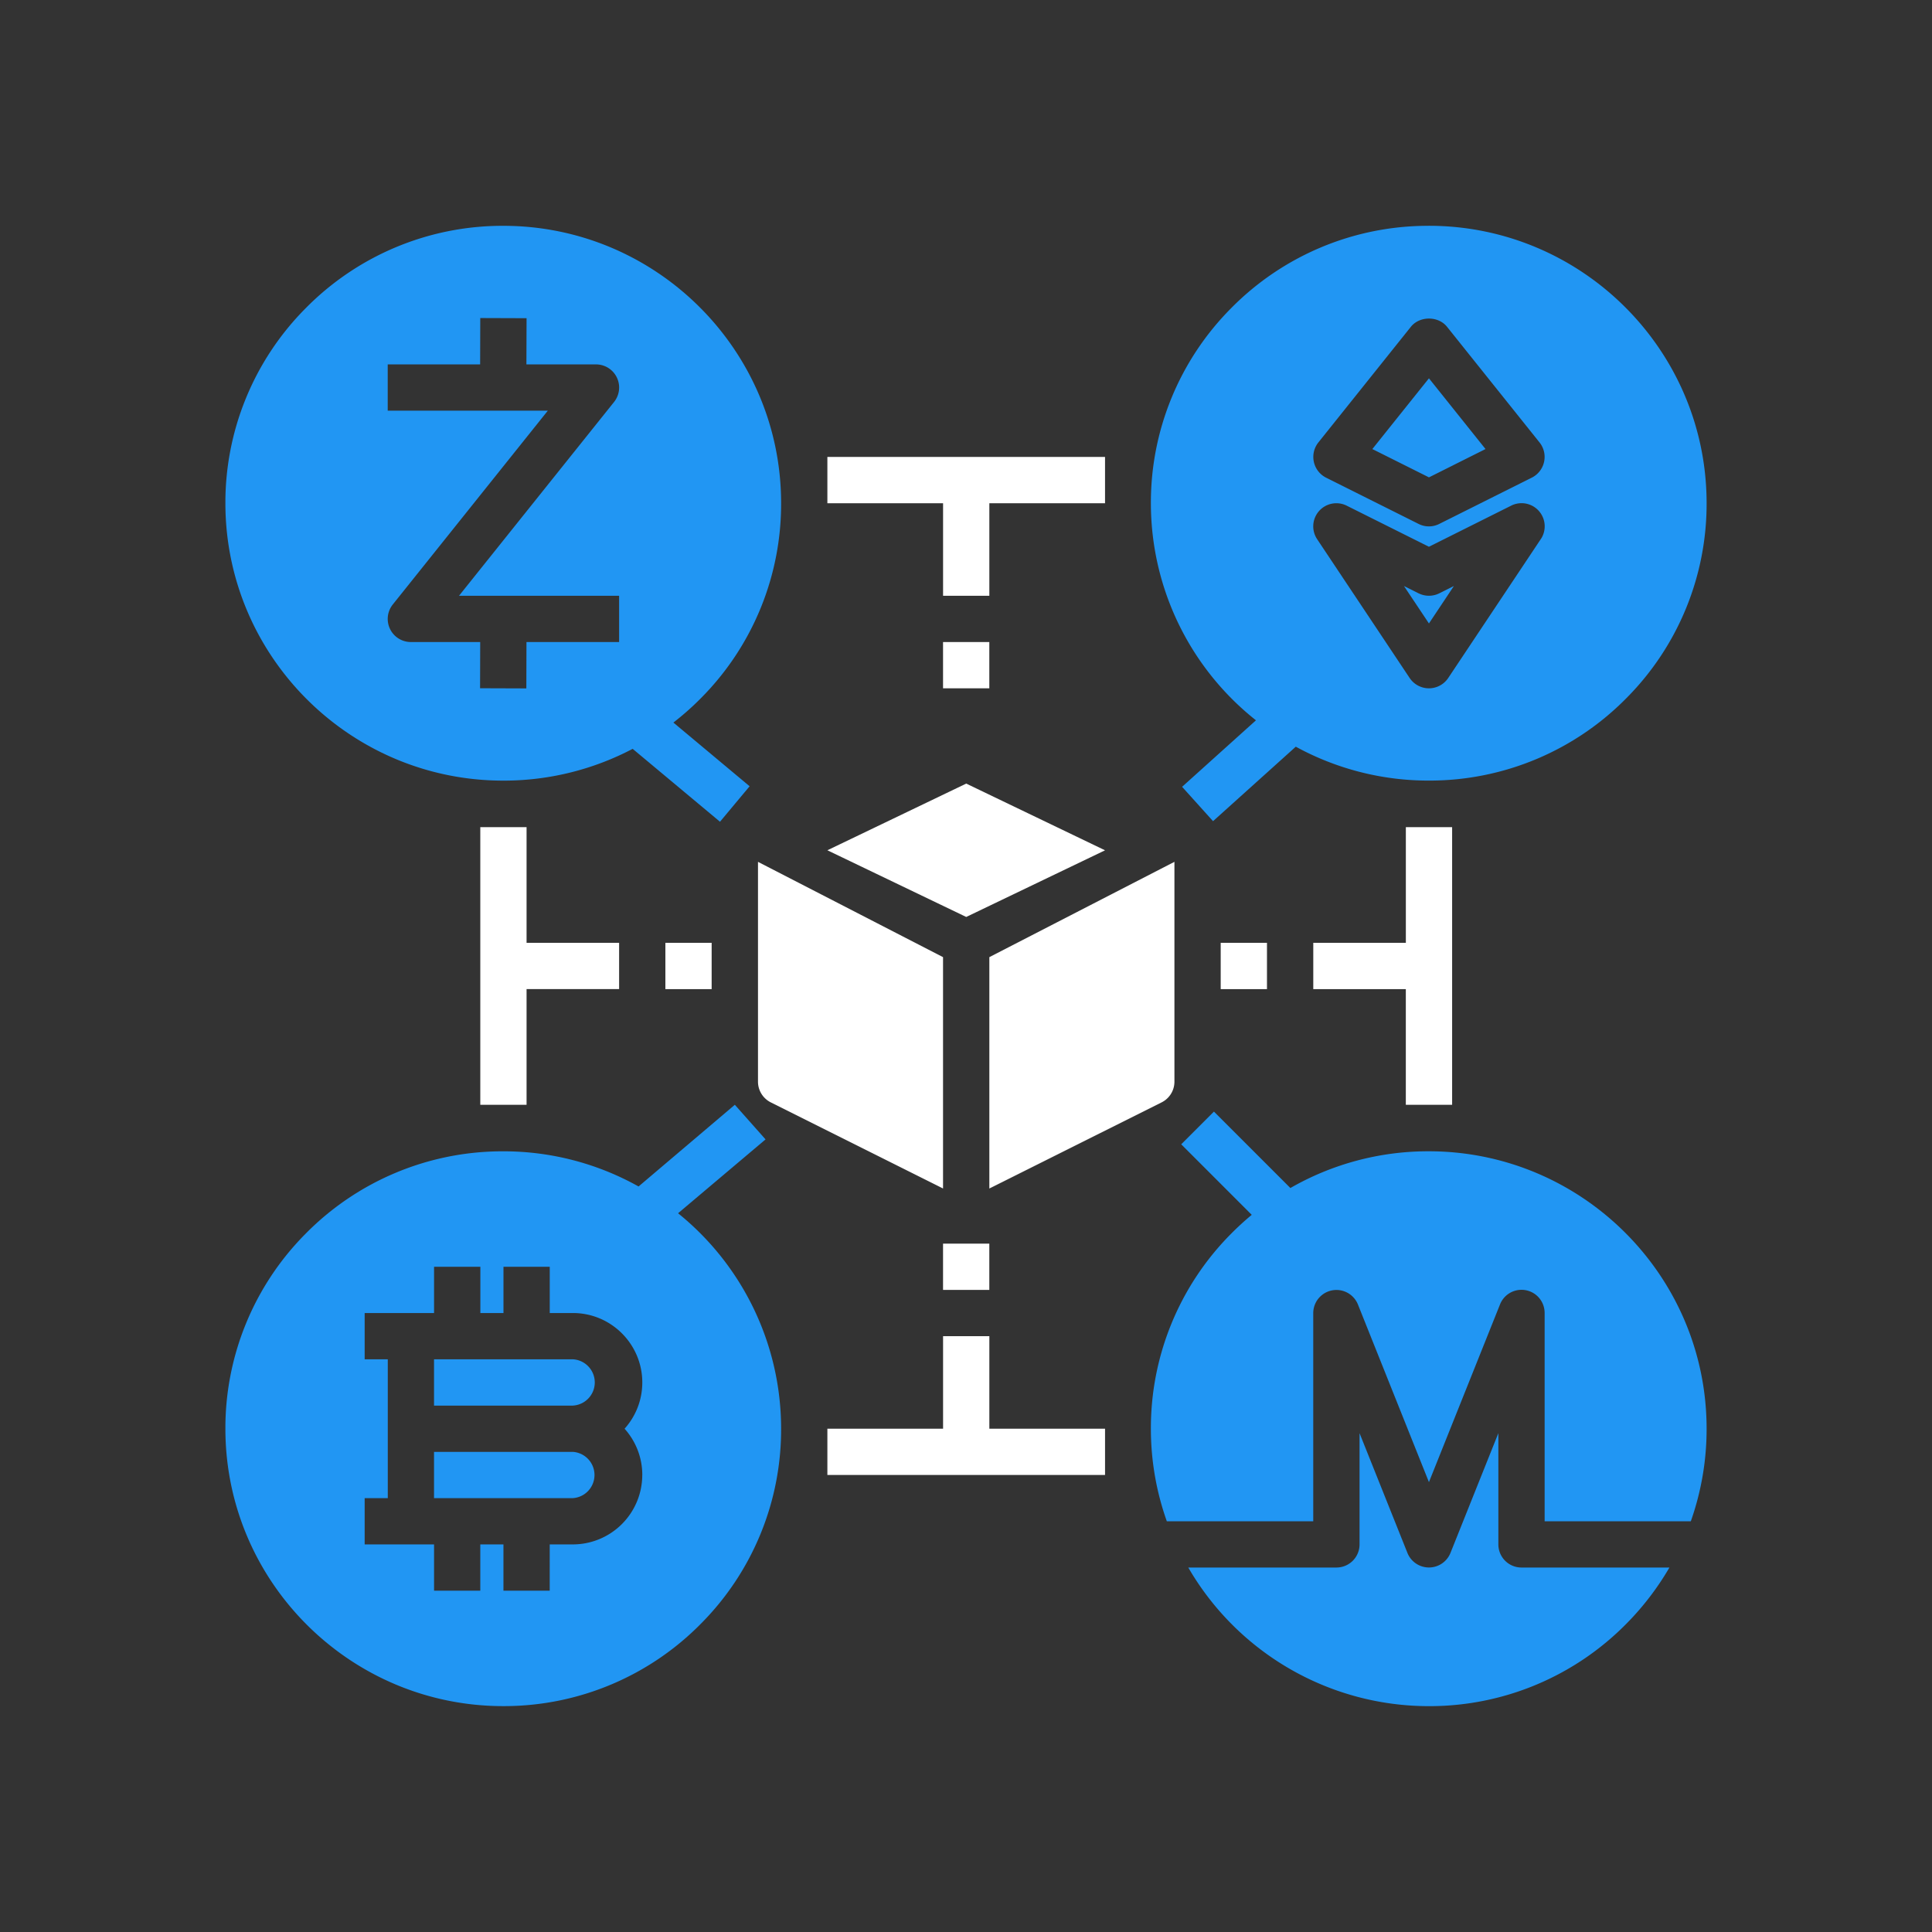 <svg xmlns="http://www.w3.org/2000/svg" width="60" height="60" fill="none">
  <rect width="100%" height="100%" fill="#333333" stroke="none"/>
  <g clip-path="url(#a)">
    <path fill="#2196F3" d="M21.769 21.681a8.551 8.551 0 0 0 2.489-6.108c-.03-4.732-3.895-8.56-8.628-8.56h-.057A8.58 8.58 0 0 0 9.49 9.575 8.554 8.554 0 0 0 7 15.683c.03 4.732 3.896 8.56 8.627 8.56h.057a8.604 8.604 0 0 0 3.964-.987l2.712 2.264.92-1.102-2.367-1.978c.299-.232.586-.485.856-.759Zm-2.541-1.742H16.35l-.004 1.44-1.437-.005.004-1.435h-2.153a.718.718 0 0 1-.561-1.167l4.814-6.018h-4.972v-1.437h2.87l.004-1.44 1.438.005-.005 1.435h2.16a.718.718 0 0 1 .562 1.167l-4.815 6.018h4.972v1.437Z"/>
    <path fill="#fff" d="M16.353 25.688h-1.437v8.622h1.437v-3.593h2.874V29.28h-2.874v-3.592ZM20.664 29.28h1.437v1.438h-1.437V29.28ZM43.66 25.688v3.592h-2.875v1.438h2.874v3.592h1.438v-8.622h-1.438ZM37.91 29.28h1.437v1.438H37.91V29.28ZM25.695 15.628h3.593v2.874h1.437v-2.874h3.593V14.19h-8.623v1.437ZM29.287 19.94h1.437v1.436h-1.437V19.94ZM30.725 41.496h-1.437v2.874h-3.593v1.437h8.623V44.37h-3.593v-2.874ZM29.287 38.622h1.437v1.437h-1.437v-1.437ZM30.007 24.335l-4.312 2.071 4.312 2.071 4.311-2.07-4.311-2.072Z"/>
    <path fill="#2196F3" d="m44.056 18.427-.454-.227.775 1.162.775-1.163-.454.227a.719.719 0 0 1-.642 0ZM46.134 13.946l-1.757-2.197-1.758 2.197 1.758.879 1.757-.88Z"/>
    <path fill="#2196F3" d="M44.372 7.013h-.056a8.583 8.583 0 0 0-6.085 2.561 8.554 8.554 0 0 0-2.489 6.109 8.6 8.6 0 0 0 3.263 6.687l-2.294 2.065.961 1.067 2.57-2.313a8.584 8.584 0 0 0 4.128 1.053h.056a8.582 8.582 0 0 0 6.085-2.562A8.551 8.551 0 0 0 53 15.572c-.03-4.73-3.895-8.56-8.628-8.56Zm-3.43 6.729 2.874-3.593c.274-.341.85-.341 1.123 0l2.874 3.593a.72.72 0 0 1-.24 1.091l-2.874 1.437a.71.71 0 0 1-.643.001l-2.874-1.437a.722.722 0 0 1-.24-1.092Zm6.907 3.003-2.874 4.312a.72.72 0 0 1-1.196 0l-2.874-4.312a.718.718 0 0 1 .92-1.04l2.552 1.275 2.553-1.276a.718.718 0 0 1 .92 1.041ZM35.742 44.425a8.56 8.56 0 0 0 .495 2.82h4.547v-6.468a.72.72 0 0 1 1.387-.267l2.206 5.519 2.207-5.518a.718.718 0 0 1 1.386.266v6.467h4.54a8.596 8.596 0 0 0 .49-2.93c-.03-4.73-3.895-8.56-8.628-8.56h-.056a8.588 8.588 0 0 0-4.242 1.141L37.7 34.521l-1.016 1.016 2.19 2.191c-.222.184-.437.38-.643.589a8.554 8.554 0 0 0-2.489 6.108Z"/>
    <path fill="#2196F3" d="M47.252 48.681a.718.718 0 0 1-.719-.718v-3.455l-1.488 3.721a.72.72 0 0 1-1.335.001l-1.488-3.722v3.455a.718.718 0 0 1-.719.718h-4.6a8.636 8.636 0 0 0 7.467 4.305h.056a8.58 8.58 0 0 0 6.085-2.562 8.68 8.68 0 0 0 1.334-1.742h-4.593ZM17.79 45.089h-4.311v1.437h4.31a.72.72 0 0 0 0-1.437ZM17.79 42.214h-4.311v1.438h4.31a.72.72 0 0 0 0-1.438Z"/>
    <path fill="#2196F3" d="m21.058 37.679 2.717-2.294-.954-1.075-2.99 2.537a8.581 8.581 0 0 0-4.2-1.092h-.058a8.583 8.583 0 0 0-6.084 2.561A8.555 8.555 0 0 0 7 44.425c.03 4.732 3.896 8.56 8.627 8.56h.057a8.582 8.582 0 0 0 6.085-2.561 8.55 8.55 0 0 0 2.489-6.108 8.597 8.597 0 0 0-3.2-6.637Zm-1.112 8.128a2.158 2.158 0 0 1-2.155 2.156h-.719V49.4h-1.437v-1.437h-.719V49.4H13.48v-1.437h-2.155v-1.437h.718v-4.312h-.718v-1.437h2.155V39.34h1.438v1.437h.718V39.34h1.437v1.437h.719c1.188 0 2.155.968 2.155 2.156 0 .552-.208 1.056-.55 1.437.342.382.55.886.55 1.437Z"/>
    <path fill="#fff" d="M23.54 26.765v6.827a.72.72 0 0 0 .397.643l5.35 2.675v-7.185l-5.748-2.96ZM36.473 26.765v6.827a.719.719 0 0 1-.397.643l-5.351 2.675v-7.185l5.748-2.96Z"/>
  </g>
  <defs>
    <clipPath id="a">
      <path fill="#fff" d="M7 7h46v46H7z"/>
    </clipPath>
  </defs>
</svg>
